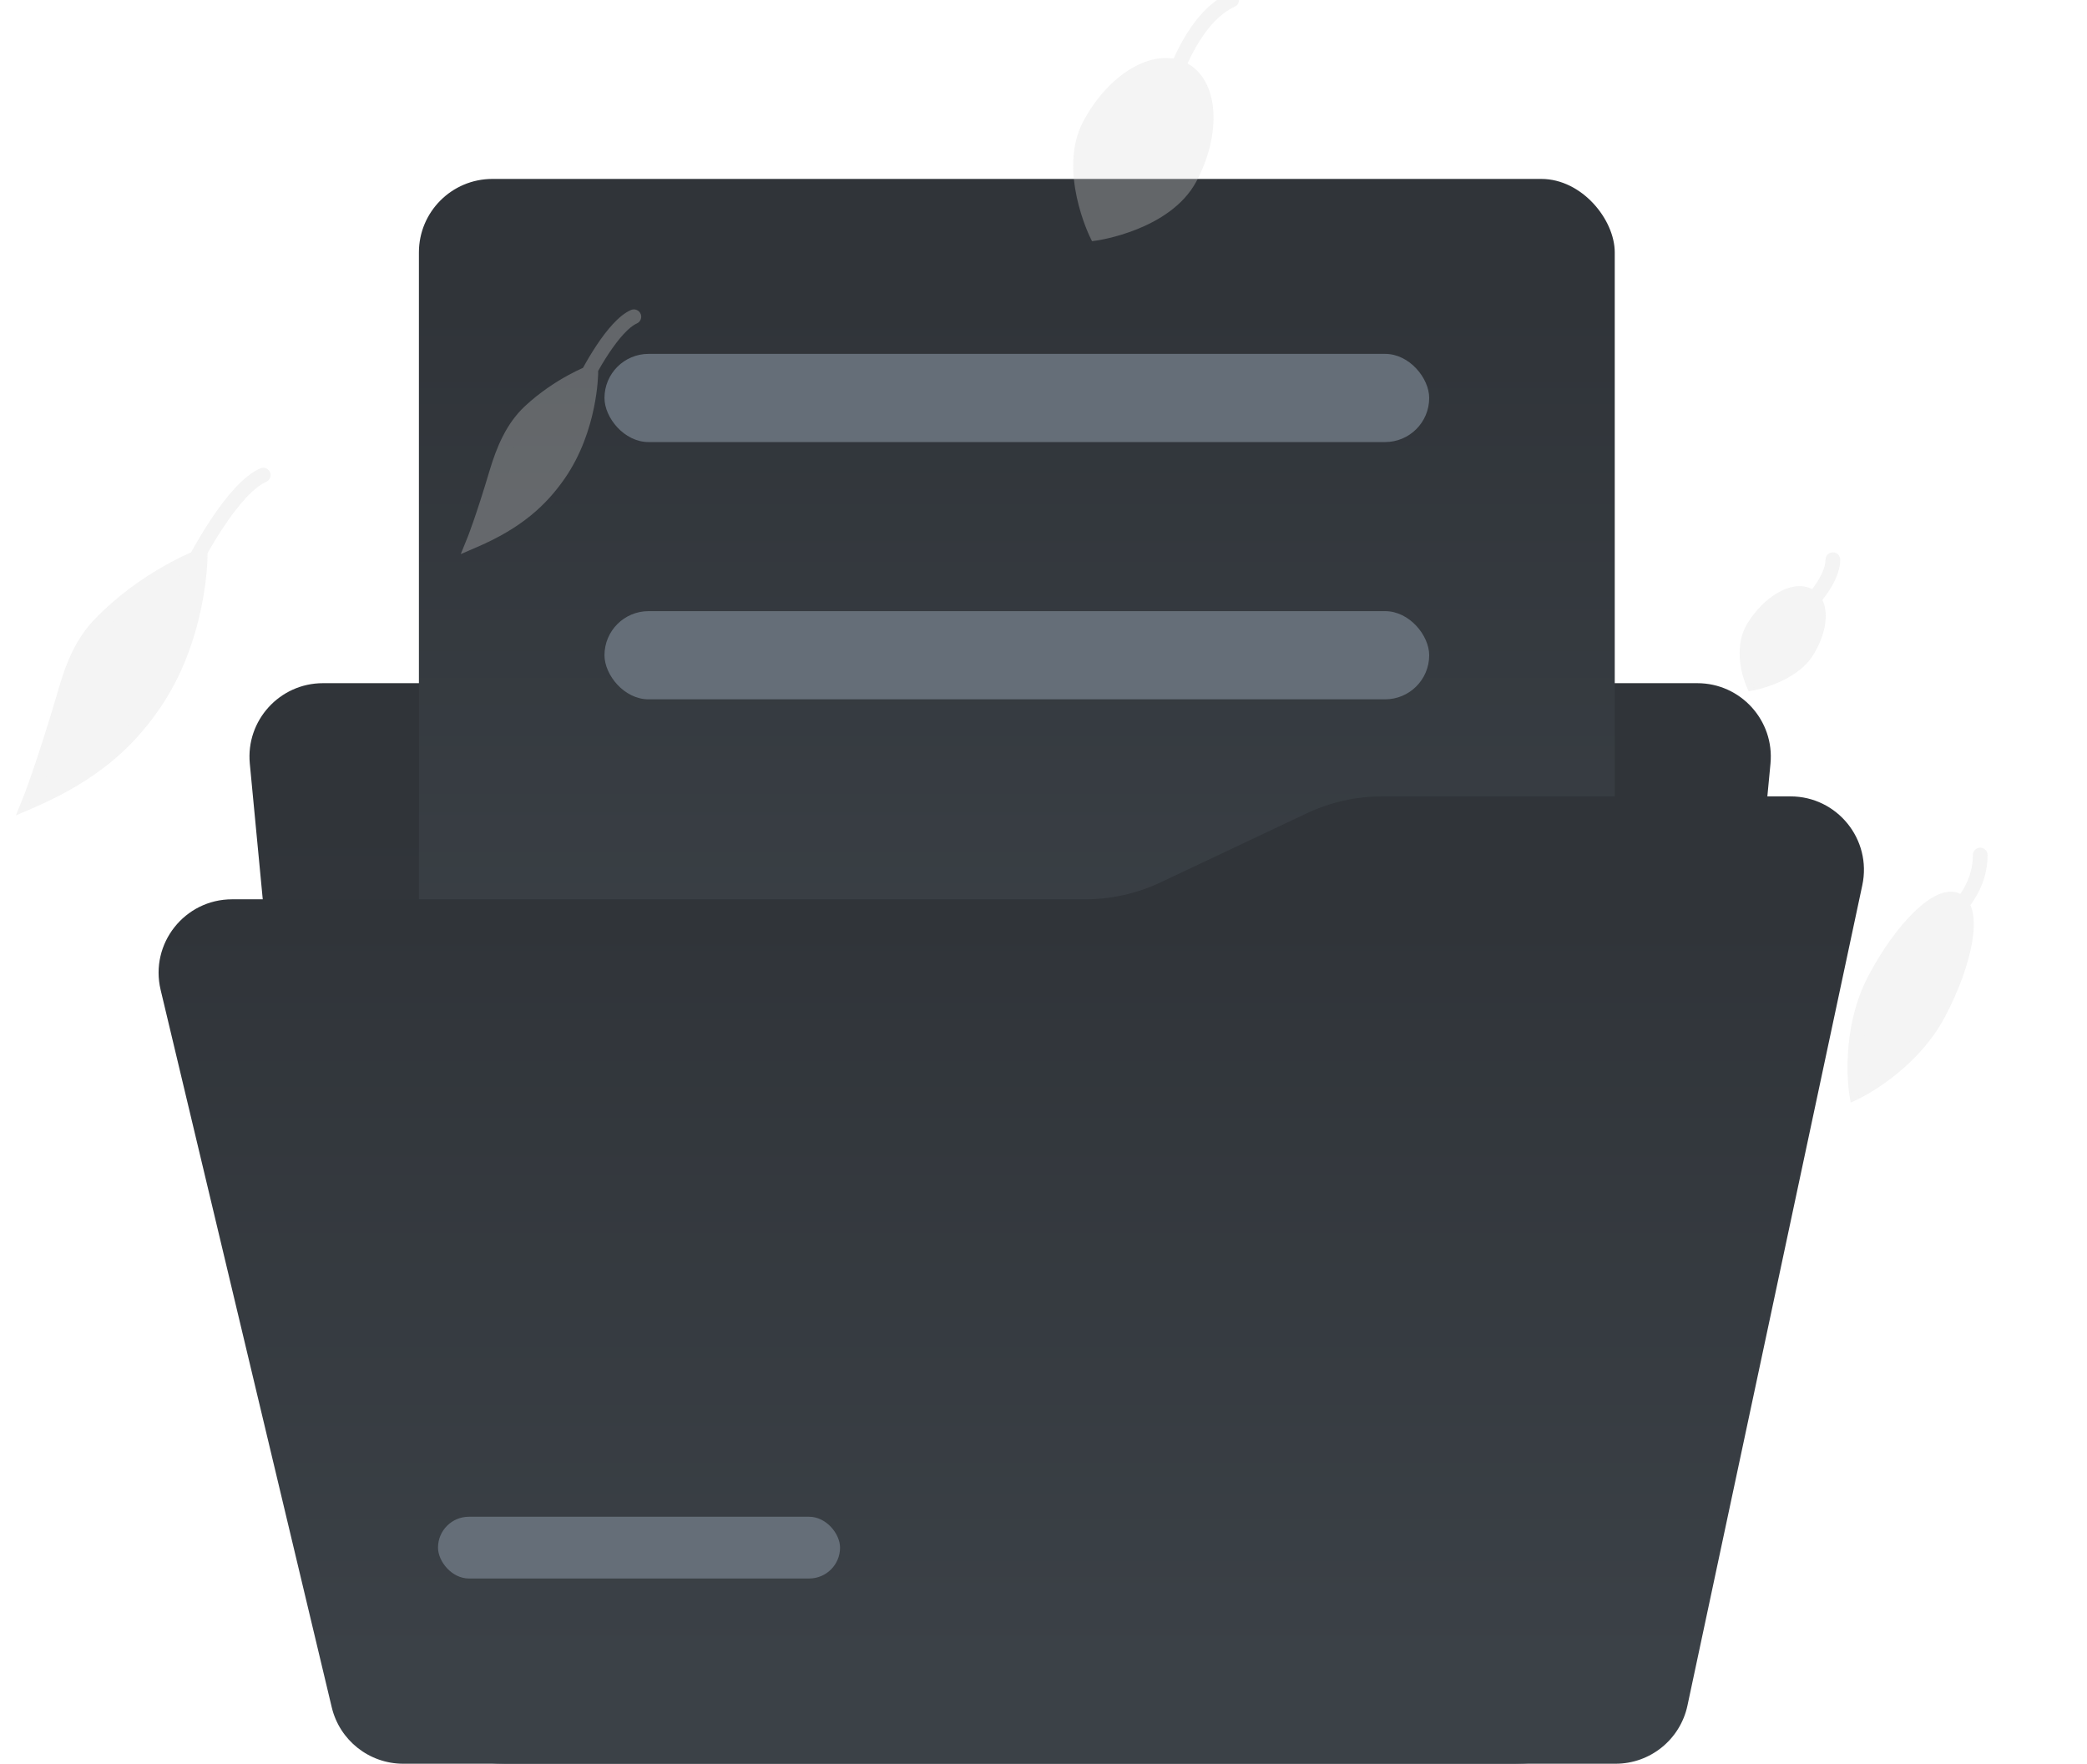 <svg xmlns="http://www.w3.org/2000/svg" width="142" height="120" viewBox="0 0 142 120" fill="none">
  <path
    d="M16.997 51.957C16.717 49.022 19.025 46.482 21.974 46.482H115.486C118.435 46.482 120.744 49.022 120.464 51.957L115.008 109.14C114.42 115.298 109.248 120 103.062 120H34.398C28.212 120 23.04 115.298 22.453 109.14L16.997 51.957Z"
    fill="url(#paint0_linear_13122_122367)" />
  <rect x="28.503" y="12.174" width="81.365" height="66.516" rx="5" fill="url(#paint1_linear_13122_122367)" />
  <path
    d="M10.929 67.346C10.18 64.203 12.562 61.186 15.793 61.186H61.716H73.841C75.614 61.186 77.365 60.793 78.967 60.035L88.916 55.334C90.519 54.577 92.27 54.184 94.043 54.184H121.822C125.003 54.184 127.375 57.115 126.712 60.226L114.815 116.042C114.323 118.35 112.284 120 109.925 120H27.436C25.121 120 23.109 118.411 22.572 116.16L10.929 67.346Z"
    fill="url(#paint2_linear_13122_122367)" />
  <rect x="29.802" y="103.196" width="27.355" height="4.201" rx="2.1" fill="#656E78" />
  <rect x="41.129" y="24.077" width="56.114" height="6" rx="3" fill="#656E78" />
  <rect x="41.129" y="41.581" width="56.114" height="6" rx="3" fill="#656E78" />
  <g opacity="0.3">
    <path
      d="M13.616 37.871C13.616 37.871 13.607 43.402 10.399 48.005C8.621 50.556 6.267 52.708 2 54.54C2 54.54 2.94 52.233 4.55 46.734C5 45.197 5.646 43.696 6.75 42.535C9.849 39.273 13.616 37.871 13.616 37.871Z"
      fill="#D9D9D9" />
    <path
      d="M13.616 37.871L14.116 37.872L14.118 37.151L13.442 37.403L13.616 37.871ZM10.399 48.005L9.989 47.719L10.399 48.005ZM2 54.54L1.537 54.351L1.077 55.48L2.197 54.999L2 54.54ZM4.55 46.734L4.07 46.594L4.55 46.734ZM6.75 42.535L7.112 42.879L6.75 42.535ZM18.11 32.782C18.363 32.671 18.479 32.376 18.368 32.123C18.257 31.87 17.962 31.755 17.71 31.866L18.11 32.782ZM13.616 37.871C13.116 37.871 13.116 37.87 13.116 37.87C13.116 37.87 13.116 37.87 13.116 37.87C13.116 37.87 13.116 37.87 13.116 37.87C13.116 37.871 13.116 37.871 13.116 37.872C13.116 37.874 13.116 37.877 13.116 37.882C13.116 37.891 13.116 37.905 13.116 37.925C13.115 37.963 13.113 38.021 13.11 38.098C13.104 38.251 13.091 38.477 13.067 38.764C13.017 39.339 12.918 40.154 12.721 41.111C12.326 43.029 11.541 45.492 9.989 47.719L10.809 48.291C12.465 45.915 13.289 43.311 13.7 41.313C13.907 40.312 14.011 39.457 14.063 38.851C14.089 38.547 14.102 38.306 14.109 38.138C14.113 38.055 14.114 37.99 14.115 37.945C14.116 37.922 14.116 37.905 14.116 37.893C14.116 37.887 14.116 37.882 14.116 37.879C14.116 37.877 14.116 37.876 14.116 37.874C14.116 37.874 14.116 37.873 14.116 37.873C14.116 37.873 14.116 37.873 14.116 37.873C14.116 37.873 14.116 37.872 13.616 37.871ZM9.989 47.719C8.266 50.191 5.987 52.284 1.803 54.08L2.197 54.999C6.548 53.131 8.976 50.921 10.809 48.291L9.989 47.719ZM2 54.54C2.463 54.728 2.463 54.728 2.463 54.728C2.463 54.728 2.463 54.728 2.463 54.728C2.463 54.728 2.463 54.728 2.463 54.727C2.464 54.727 2.464 54.726 2.464 54.726C2.465 54.724 2.465 54.722 2.466 54.72C2.469 54.715 2.471 54.707 2.475 54.698C2.483 54.678 2.494 54.65 2.509 54.612C2.539 54.536 2.583 54.422 2.64 54.269C2.755 53.962 2.924 53.498 3.144 52.862C3.583 51.59 4.223 49.631 5.03 46.875L4.07 46.594C3.267 49.336 2.632 51.28 2.199 52.536C1.982 53.164 1.815 53.62 1.704 53.918C1.648 54.067 1.606 54.176 1.578 54.248C1.564 54.284 1.553 54.31 1.547 54.327C1.543 54.336 1.541 54.342 1.539 54.346C1.538 54.348 1.538 54.349 1.537 54.35C1.537 54.351 1.537 54.351 1.537 54.351C1.537 54.351 1.537 54.351 1.537 54.351L1.537 54.351C1.537 54.351 1.537 54.351 2 54.54ZM7.112 42.879C8.618 41.294 10.292 40.157 11.593 39.414C12.242 39.044 12.796 38.774 13.186 38.597C13.381 38.508 13.534 38.443 13.638 38.401C13.69 38.38 13.729 38.364 13.755 38.354C13.768 38.349 13.777 38.345 13.784 38.343C13.787 38.342 13.789 38.341 13.79 38.34C13.79 38.34 13.791 38.34 13.791 38.34C13.791 38.34 13.791 38.34 13.791 38.34C13.791 38.34 13.791 38.34 13.791 38.34C13.791 38.34 13.791 38.34 13.616 37.871C13.442 37.403 13.442 37.403 13.442 37.403C13.442 37.403 13.441 37.403 13.441 37.403C13.441 37.403 13.441 37.403 13.44 37.403C13.44 37.404 13.439 37.404 13.437 37.405C13.435 37.406 13.432 37.407 13.427 37.408C13.419 37.412 13.407 37.416 13.392 37.422C13.361 37.434 13.316 37.452 13.259 37.475C13.144 37.522 12.979 37.592 12.773 37.686C12.359 37.874 11.777 38.158 11.098 38.546C9.74 39.32 7.98 40.514 6.387 42.19L7.112 42.879ZM5.03 46.875C5.471 45.37 6.088 43.957 7.112 42.879L6.387 42.19C5.204 43.435 4.53 45.025 4.07 46.594L5.03 46.875ZM12.96 39.87C13.435 38.849 14.272 37.257 15.234 35.819C15.716 35.099 16.221 34.428 16.722 33.887C17.23 33.34 17.702 32.96 18.11 32.782L17.71 31.866C17.115 32.126 16.532 32.622 15.989 33.208C15.44 33.8 14.902 34.518 14.403 35.263C13.406 36.753 12.545 38.391 12.053 39.449L12.96 39.87Z"
      fill="#D9D9D9" />
  </g>
  <g opacity="0.3">
    <path
      d="M40.199 25.348C40.199 25.348 40.192 29.134 38.003 32.285C36.79 34.031 35.184 35.504 32.272 36.758C32.272 36.758 32.829 35.385 33.796 32.147C34.254 30.613 34.883 29.094 36.054 28.004C38.042 26.153 40.199 25.348 40.199 25.348Z"
      fill="#D9D9D9" />
    <path
      d="M40.199 25.348L40.699 25.349L40.7 24.627L40.024 24.88L40.199 25.348ZM38.003 32.285L37.593 32L38.003 32.285ZM32.272 36.758L31.808 36.57L31.349 37.7L32.469 37.217L32.272 36.758ZM33.796 32.147L33.316 32.004L33.796 32.147ZM36.054 28.004L36.395 28.37L36.054 28.004ZM43.33 22.008C43.583 21.897 43.698 21.602 43.587 21.349C43.476 21.096 43.181 20.982 42.928 21.092L43.33 22.008ZM40.199 25.348C39.699 25.347 39.699 25.347 39.699 25.347C39.699 25.347 39.699 25.347 39.699 25.347C39.699 25.347 39.699 25.347 39.699 25.347C39.699 25.347 39.699 25.347 39.699 25.348C39.699 25.349 39.699 25.351 39.699 25.354C39.699 25.359 39.699 25.368 39.698 25.381C39.698 25.406 39.697 25.445 39.695 25.497C39.691 25.599 39.682 25.752 39.665 25.946C39.632 26.334 39.565 26.886 39.432 27.534C39.165 28.834 38.636 30.498 37.593 32L38.414 32.57C39.56 30.921 40.128 29.116 40.412 27.735C40.554 27.043 40.626 26.452 40.662 26.032C40.68 25.822 40.689 25.654 40.694 25.537C40.696 25.479 40.697 25.433 40.698 25.401C40.698 25.386 40.699 25.373 40.699 25.364C40.699 25.36 40.699 25.356 40.699 25.354C40.699 25.352 40.699 25.352 40.699 25.351C40.699 25.35 40.699 25.35 40.699 25.349C40.699 25.349 40.699 25.349 40.699 25.349C40.699 25.349 40.699 25.349 40.199 25.348ZM37.593 32C36.434 33.667 34.903 35.081 32.074 36.299L32.469 37.217C35.465 35.927 37.146 34.395 38.414 32.57L37.593 32ZM32.272 36.758C32.735 36.946 32.735 36.946 32.735 36.946C32.735 36.946 32.735 36.946 32.735 36.946C32.735 36.946 32.735 36.946 32.735 36.946C32.735 36.945 32.735 36.945 32.736 36.944C32.736 36.944 32.736 36.942 32.737 36.941C32.738 36.937 32.74 36.933 32.742 36.927C32.747 36.915 32.754 36.898 32.763 36.875C32.781 36.829 32.807 36.76 32.842 36.669C32.911 36.486 33.012 36.209 33.143 35.831C33.406 35.075 33.789 33.916 34.275 32.29L33.316 32.004C32.835 33.616 32.456 34.762 32.199 35.502C32.07 35.873 31.972 36.142 31.906 36.317C31.873 36.405 31.848 36.469 31.832 36.511C31.823 36.532 31.817 36.547 31.814 36.557C31.811 36.562 31.81 36.565 31.809 36.568C31.809 36.569 31.808 36.569 31.808 36.57C31.808 36.57 31.808 36.57 31.808 36.57C31.808 36.57 31.808 36.57 31.808 36.57C31.808 36.57 31.808 36.57 31.808 36.57C31.808 36.57 31.808 36.57 32.272 36.758ZM36.395 28.37C37.351 27.48 38.35 26.839 39.113 26.42C39.493 26.211 39.812 26.059 40.035 25.959C40.146 25.909 40.233 25.873 40.291 25.849C40.32 25.837 40.342 25.829 40.356 25.823C40.363 25.821 40.368 25.819 40.371 25.817C40.372 25.817 40.373 25.817 40.374 25.816C40.374 25.816 40.374 25.816 40.374 25.816C40.374 25.816 40.374 25.816 40.374 25.816C40.374 25.816 40.374 25.816 40.374 25.816C40.374 25.816 40.374 25.816 40.199 25.348C40.024 24.88 40.024 24.88 40.024 24.88C40.024 24.88 40.023 24.88 40.023 24.88C40.023 24.88 40.023 24.88 40.023 24.88C40.022 24.88 40.022 24.88 40.021 24.881C40.019 24.881 40.017 24.882 40.014 24.883C40.009 24.885 40.002 24.888 39.992 24.892C39.974 24.899 39.947 24.909 39.913 24.923C39.846 24.951 39.748 24.992 39.627 25.046C39.382 25.155 39.038 25.32 38.631 25.544C37.818 25.99 36.745 26.677 35.713 27.638L36.395 28.37ZM34.275 32.29C34.726 30.777 35.325 29.366 36.395 28.37L35.713 27.638C34.441 28.822 33.781 30.449 33.316 32.004L34.275 32.29ZM39.895 26.782C40.217 26.088 40.784 25.006 41.435 24.03C41.761 23.541 42.101 23.089 42.435 22.727C42.776 22.358 43.081 22.117 43.33 22.008L42.928 21.092C42.493 21.283 42.077 21.642 41.701 22.049C41.319 22.462 40.946 22.961 40.603 23.475C39.918 24.503 39.326 25.632 38.988 26.362L39.895 26.782Z"
      fill="#D9D9D9" />
  </g>
  <g opacity="0.3">
    <path
      d="M126.309 74.282C126.309 74.282 125.671 70.229 127.565 66.635C129.458 63.041 131.966 60.639 133.166 61.269C134.366 61.899 133.804 65.323 131.91 68.916C130.017 72.51 126.309 74.282 126.309 74.282Z"
      fill="#D9D9D9" />
    <path
      d="M126.309 74.282L125.816 74.36L125.92 75.023L126.525 74.734L126.309 74.282ZM135.236 58.175C135.236 57.899 135.012 57.675 134.736 57.675C134.46 57.675 134.236 57.899 134.236 58.175L135.236 58.175ZM126.309 74.282C126.803 74.205 126.803 74.205 126.803 74.205C126.803 74.205 126.803 74.205 126.803 74.205C126.803 74.205 126.803 74.205 126.803 74.205C126.803 74.205 126.803 74.205 126.803 74.204C126.803 74.203 126.803 74.201 126.802 74.198C126.801 74.191 126.8 74.181 126.798 74.168C126.794 74.141 126.789 74.099 126.782 74.043C126.769 73.933 126.753 73.768 126.738 73.558C126.709 73.139 126.689 72.54 126.726 71.833C126.801 70.413 127.106 68.579 128.007 66.868L127.122 66.402C126.131 68.284 125.807 70.275 125.728 71.78C125.688 72.535 125.709 73.175 125.741 73.627C125.756 73.854 125.775 74.034 125.789 74.159C125.796 74.222 125.803 74.27 125.807 74.304C125.81 74.321 125.812 74.334 125.813 74.344C125.814 74.348 125.814 74.352 125.815 74.355C125.815 74.356 125.815 74.357 125.815 74.358C125.815 74.359 125.815 74.359 125.815 74.359C125.815 74.36 125.815 74.36 125.815 74.36C125.816 74.36 125.816 74.36 126.309 74.282ZM128.007 66.868C128.936 65.106 130.006 63.654 130.971 62.729C131.456 62.265 131.893 61.953 132.254 61.793C132.621 61.63 132.827 61.656 132.933 61.712L133.398 60.826C132.905 60.567 132.347 60.657 131.847 60.879C131.341 61.105 130.808 61.5 130.279 62.007C129.217 63.024 128.087 64.571 127.122 66.402L128.007 66.868ZM132.933 61.712C133.04 61.767 133.177 61.921 133.25 62.315C133.322 62.703 133.313 63.239 133.205 63.9C132.988 65.218 132.397 66.921 131.468 68.683L132.353 69.149C133.317 67.318 133.953 65.512 134.191 64.062C134.31 63.34 134.335 62.677 134.234 62.133C134.134 61.596 133.892 61.085 133.398 60.826L132.933 61.712ZM131.468 68.683C130.567 70.394 129.225 71.684 128.096 72.55C127.533 72.982 127.027 73.305 126.664 73.519C126.483 73.626 126.338 73.705 126.239 73.757C126.19 73.783 126.152 73.802 126.127 73.815C126.115 73.821 126.106 73.825 126.1 73.828C126.097 73.83 126.095 73.831 126.094 73.831C126.094 73.831 126.094 73.832 126.093 73.832C126.093 73.832 126.093 73.832 126.093 73.832C126.093 73.832 126.094 73.831 126.094 73.831C126.094 73.831 126.094 73.831 126.309 74.282C126.525 74.734 126.525 74.734 126.525 74.733C126.526 74.733 126.526 74.733 126.526 74.733C126.526 74.733 126.526 74.733 126.527 74.733C126.528 74.732 126.529 74.732 126.53 74.731C126.532 74.73 126.536 74.728 126.54 74.726C126.549 74.722 126.561 74.716 126.576 74.709C126.606 74.693 126.65 74.671 126.706 74.641C126.817 74.583 126.976 74.496 127.172 74.38C127.564 74.149 128.104 73.804 128.704 73.344C129.902 72.425 131.361 71.032 132.353 69.149L131.468 68.683ZM130.113 65.925C130.291 65.494 130.656 65.054 131.166 64.552C131.417 64.304 131.692 64.053 131.983 63.785C132.272 63.52 132.575 63.24 132.873 62.946C134.06 61.773 135.236 60.289 135.236 58.175L134.236 58.175C134.236 59.875 133.307 61.112 132.17 62.235C131.887 62.514 131.596 62.782 131.307 63.049C131.019 63.313 130.731 63.577 130.464 63.839C129.939 64.357 129.449 64.915 129.189 65.543L130.113 65.925Z"
      fill="#D9D9D9" />
  </g>
  <g opacity="0.3">
    <path
      d="M74.591 15.863C74.591 15.863 72.512 11.564 74.148 8.491C75.785 5.419 78.637 3.737 80.518 4.735C82.4 5.734 82.598 9.034 80.961 12.107C79.325 15.18 74.591 15.863 74.591 15.863Z"
      fill="#D9D9D9" />
    <path
      d="M74.591 15.863L74.141 16.081L74.301 16.41L74.663 16.358L74.591 15.863ZM84.011 0.456C84.262 0.342 84.374 0.046 84.261 -0.206C84.147 -0.457 83.851 -0.569 83.6 -0.456L84.011 0.456ZM74.591 15.863C75.041 15.646 75.042 15.646 75.042 15.646C75.042 15.646 75.042 15.646 75.042 15.646C75.042 15.646 75.042 15.646 75.042 15.646C75.042 15.646 75.041 15.645 75.041 15.645C75.04 15.643 75.039 15.641 75.038 15.637C75.034 15.631 75.029 15.62 75.023 15.605C75.009 15.576 74.989 15.532 74.964 15.473C74.913 15.357 74.841 15.184 74.76 14.968C74.597 14.533 74.396 13.924 74.245 13.224C73.938 11.806 73.855 10.106 74.59 8.727L73.707 8.256C72.805 9.95 72.944 11.936 73.267 13.435C73.431 14.194 73.648 14.852 73.824 15.319C73.912 15.554 73.99 15.741 74.047 15.872C74.075 15.937 74.098 15.988 74.114 16.023C74.122 16.041 74.129 16.055 74.133 16.064C74.136 16.069 74.138 16.073 74.139 16.076C74.139 16.077 74.14 16.078 74.14 16.079C74.141 16.08 74.141 16.08 74.141 16.08C74.141 16.08 74.141 16.081 74.141 16.081C74.141 16.081 74.141 16.081 74.591 15.863ZM74.59 8.727C75.372 7.258 76.434 6.143 77.496 5.517C78.566 4.886 79.555 4.79 80.284 5.177L80.753 4.294C79.6 3.682 78.223 3.927 76.988 4.656C75.743 5.39 74.562 6.652 73.707 8.256L74.59 8.727ZM80.284 5.177C81.012 5.564 81.485 6.435 81.56 7.673C81.634 8.901 81.302 10.403 80.52 11.872L81.403 12.342C82.257 10.738 82.644 9.053 82.558 7.613C82.472 6.183 81.905 4.905 80.753 4.294L80.284 5.177ZM80.52 11.872C79.785 13.252 78.327 14.133 76.977 14.673C76.311 14.94 75.692 15.114 75.24 15.222C75.015 15.276 74.832 15.313 74.707 15.336C74.644 15.348 74.596 15.356 74.564 15.361C74.548 15.364 74.536 15.366 74.529 15.367C74.525 15.368 74.523 15.368 74.521 15.368C74.52 15.368 74.52 15.368 74.52 15.368C74.52 15.368 74.52 15.368 74.52 15.368C74.52 15.368 74.52 15.368 74.52 15.368C74.52 15.368 74.52 15.368 74.591 15.863C74.663 16.358 74.663 16.358 74.663 16.358C74.663 16.358 74.663 16.358 74.664 16.358C74.664 16.358 74.664 16.358 74.665 16.358C74.666 16.358 74.667 16.358 74.669 16.357C74.672 16.357 74.676 16.356 74.681 16.355C74.692 16.354 74.707 16.351 74.726 16.348C74.764 16.342 74.82 16.332 74.889 16.319C75.029 16.293 75.229 16.253 75.473 16.195C75.959 16.079 76.626 15.89 77.348 15.602C78.774 15.032 80.501 14.035 81.403 12.342L80.52 11.872ZM80.011 6.53C80.212 5.727 80.663 4.44 81.353 3.229C82.05 2.005 82.949 0.935 84.011 0.456L83.6 -0.456C82.249 0.153 81.219 1.445 80.485 2.734C79.744 4.034 79.261 5.408 79.041 6.287L80.011 6.53Z"
      fill="#D9D9D9" />
  </g>
  <g opacity="0.3">
    <path
      d="M119.278 46.468C119.278 46.468 121.91 45.962 122.936 44.312C123.963 42.663 123.99 40.953 122.996 40.494C122.002 40.035 120.364 41 119.338 42.65C118.311 44.299 119.278 46.468 119.278 46.468Z"
      fill="#D9D9D9" />
    <path
      d="M119.278 46.468L118.821 46.672L118.983 47.034L119.372 46.959L119.278 46.468ZM125.209 38.083C125.21 37.807 124.987 37.582 124.711 37.581C124.435 37.579 124.21 37.802 124.209 38.078L125.209 38.083ZM119.278 46.468C119.372 46.959 119.372 46.959 119.373 46.959C119.373 46.959 119.373 46.959 119.373 46.959C119.373 46.959 119.373 46.959 119.374 46.959C119.374 46.959 119.375 46.959 119.376 46.958C119.378 46.958 119.381 46.957 119.384 46.957C119.39 46.956 119.399 46.954 119.411 46.951C119.433 46.947 119.465 46.94 119.505 46.93C119.586 46.912 119.7 46.884 119.839 46.845C120.117 46.767 120.499 46.646 120.917 46.469C121.735 46.123 122.765 45.534 123.361 44.577L122.512 44.048C122.081 44.741 121.282 45.229 120.527 45.548C120.158 45.705 119.818 45.813 119.571 45.882C119.448 45.916 119.348 45.94 119.281 45.956C119.247 45.964 119.221 45.969 119.205 45.973C119.196 45.974 119.19 45.976 119.187 45.976C119.185 45.977 119.184 45.977 119.183 45.977C119.183 45.977 119.183 45.977 119.183 45.977C119.183 45.977 119.183 45.977 119.183 45.977C119.183 45.977 119.183 45.977 119.183 45.977C119.183 45.977 119.184 45.977 119.278 46.468ZM123.361 44.577C123.91 43.694 124.211 42.767 124.224 41.965C124.236 41.171 123.955 40.386 123.206 40.04L122.786 40.948C123.031 41.061 123.233 41.361 123.224 41.949C123.215 42.529 122.989 43.281 122.512 44.048L123.361 44.577ZM123.206 40.04C122.49 39.709 121.646 39.926 120.925 40.35C120.185 40.786 119.463 41.501 118.913 42.386L119.762 42.914C120.238 42.148 120.849 41.556 121.433 41.212C122.037 40.856 122.508 40.82 122.786 40.948L123.206 40.04ZM118.913 42.386C118.31 43.355 118.307 44.449 118.428 45.252C118.49 45.66 118.586 46.01 118.667 46.258C118.708 46.383 118.745 46.483 118.773 46.554C118.786 46.589 118.798 46.617 118.806 46.637C118.81 46.647 118.814 46.655 118.816 46.66C118.818 46.663 118.819 46.666 118.819 46.668C118.82 46.669 118.82 46.669 118.821 46.67C118.821 46.67 118.821 46.671 118.821 46.671C118.821 46.671 118.821 46.671 118.821 46.671C118.821 46.672 118.821 46.672 119.278 46.468C119.735 46.264 119.735 46.265 119.735 46.265C119.735 46.265 119.735 46.265 119.735 46.265C119.735 46.265 119.735 46.265 119.735 46.265C119.735 46.266 119.735 46.266 119.735 46.265C119.735 46.265 119.735 46.264 119.734 46.263C119.733 46.261 119.731 46.256 119.728 46.25C119.723 46.237 119.715 46.217 119.704 46.19C119.683 46.135 119.652 46.053 119.618 45.949C119.55 45.739 119.469 45.444 119.417 45.103C119.312 44.409 119.338 43.594 119.762 42.914L118.913 42.386ZM122.762 42.111C123.165 41.764 123.76 41.164 124.26 40.465C124.748 39.783 125.205 38.926 125.209 38.083L124.209 38.078C124.206 38.599 123.904 39.243 123.446 39.883C123 40.507 122.462 41.05 122.111 41.352L122.762 42.111Z"
      fill="#D9D9D9" />
  </g>
  <defs>
    <linearGradient id="paint0_linear_13122_122367" x1="69.331" y1="55.672" x2="69.331" y2="112.342"
      gradientUnits="userSpaceOnUse">
      <stop stop-color="#303439" />
      <stop offset="1" stop-color="#3B4147" />
    </linearGradient>
    <linearGradient id="paint1_linear_13122_122367" x1="69.653" y1="20.489" x2="69.653" y2="71.761"
      gradientUnits="userSpaceOnUse">
      <stop stop-color="#303439" />
      <stop offset="1" stop-color="#3B4147" />
    </linearGradient>
    <linearGradient id="paint2_linear_13122_122367" x1="69.411" y1="62.411" x2="69.411" y2="113.144"
      gradientUnits="userSpaceOnUse">
      <stop stop-color="#303439" />
      <stop offset="1" stop-color="#3B4147" />
    </linearGradient>
  </defs>
</svg>